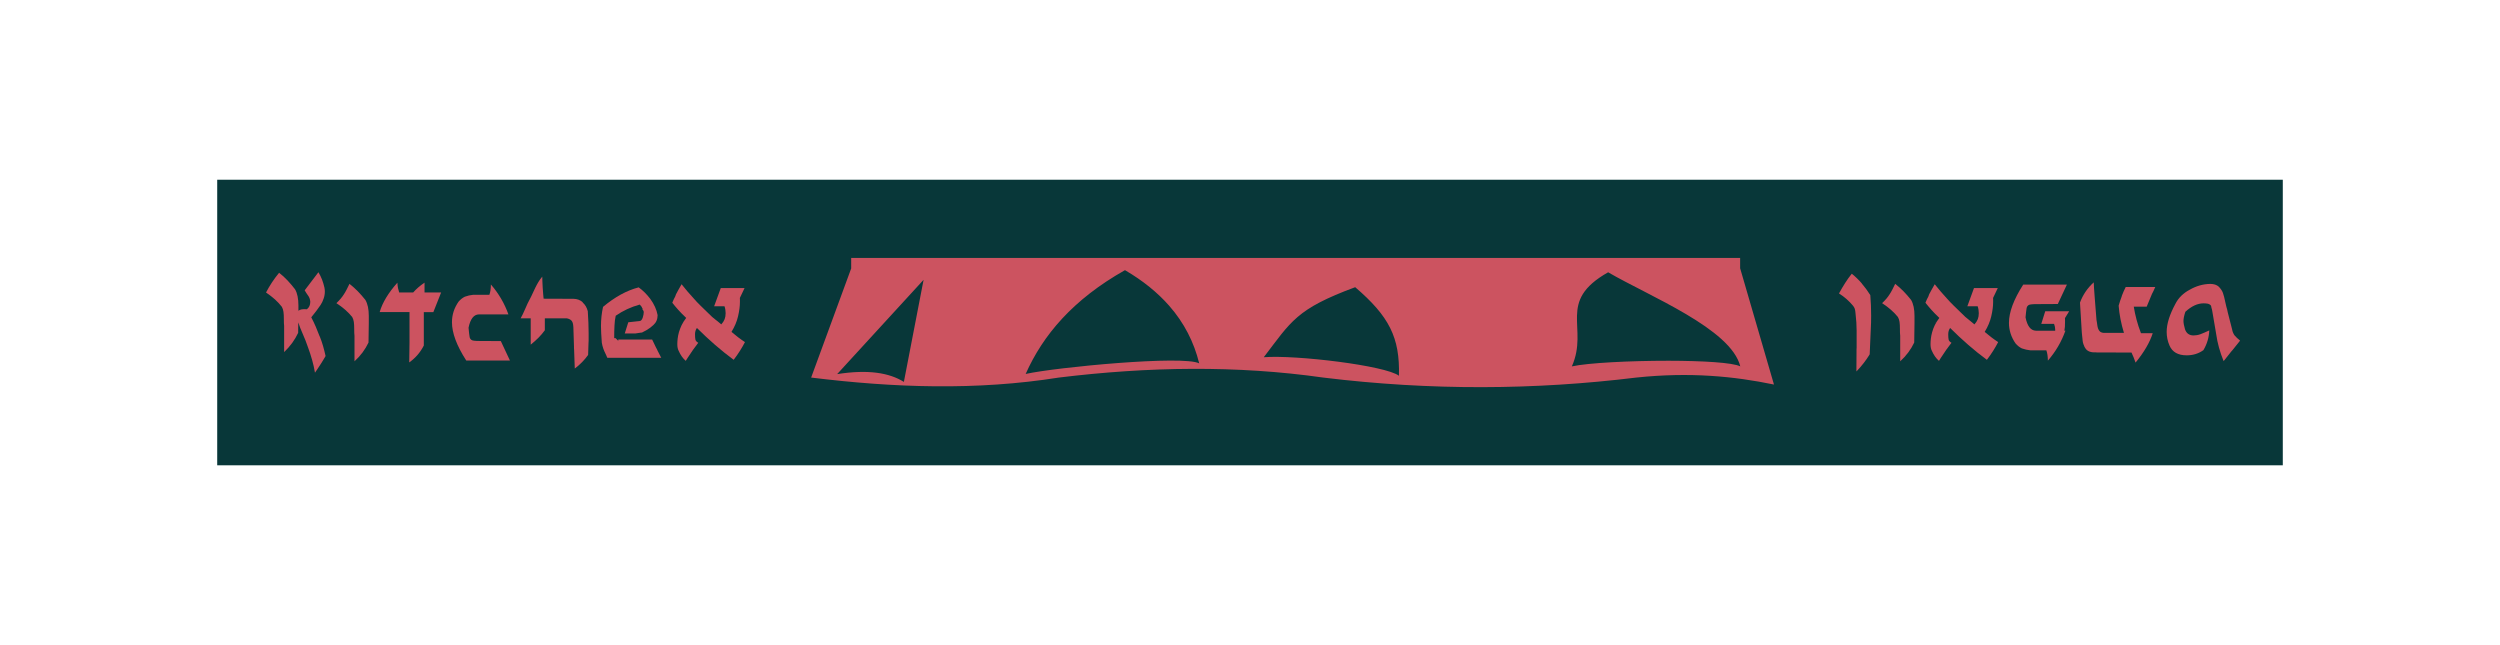 <?xml version="1.0" encoding="UTF-8"?>
<svg id="Layer_1" data-name="Layer 1" xmlns="http://www.w3.org/2000/svg" viewBox="0 0 447.61 115.5">
  <defs>
    <style>
      .cls-1 {
        fill: #083739;
      }

      .cls-2 {
        fill: #cc5360;
      }
    </style>
  </defs>
  <g id="LogoLongateMagentaNavy">
    <rect class="cls-1" x="38.89" y="32.18" width="369.83" height="51.13"/>
    <path class="cls-2" d="m127.84,54.84h1.88c.06.16.11.37.15.61.03.24.05.45.05.63,0,.41-.06.76-.18,1.07-.12.31-.32.62-.6.93-.47-.41-.82-.69-1.04-.85-.22-.16-.42-.32-.6-.49l-1-.97c-.37-.36-.76-.73-1.14-1.11-.39-.38-.77-.78-1.14-1.21-.78-.84-1.51-1.7-2.19-2.56-.21.36-.4.69-.56.99-.16.3-.31.57-.44.82-.07.26-.19.54-.37.83-.08.16-.14.3-.18.41-.04.11-.08.2-.11.27.2.24.38.47.55.67.17.2.35.41.54.62.19.21.39.43.62.66.23.23.49.48.78.76-.34.44-.61.87-.82,1.3-.2.43-.36.85-.48,1.25-.11.41-.19.79-.23,1.16-.04.37-.06.69-.06.99,0,.49.08.89.24,1.19.16.37.35.71.56,1.01.21.3.45.56.71.79l.34-.54c.63-.99,1.27-1.89,1.9-2.7-.29-.16-.46-.35-.51-.57-.05-.22-.07-.54-.07-.96s.11-.8.34-1.12c1.07,1.07,2.16,2.08,3.25,3.03,1.1.95,2.2,1.84,3.33,2.67.42-.55.8-1.09,1.13-1.62.33-.53.63-1.04.89-1.55-.23-.15-.44-.29-.63-.43-.19-.14-.38-.28-.56-.41-.18-.14-.37-.29-.56-.45s-.41-.34-.66-.54c.57-.93.96-1.86,1.18-2.81.22-.95.33-1.8.33-2.55v-.41c0-.18,0-.28-.02-.29l.85-1.78h-4.26l-1.19,3.26Z"/>
    <path class="cls-2" d="m85.94,61.05c-.23,0-.43,0-.61-.01-.18,0-.33-.02-.46-.04-.42-.03-.68-.23-.78-.61-.03-.2-.07-.43-.1-.72-.03-.28-.07-.61-.1-.99.32-1.58.94-2.37,1.85-2.39h5.29c-.7-1.97-1.75-3.75-3.14-5.36,0,.73-.09,1.35-.27,1.85h-2.9c-.5.05-1,.16-1.49.34-.41.2-.78.49-1.12.88-.8,1.14-1.19,2.37-1.19,3.7,0,1.92.85,4.2,2.56,6.85h7.82l-1.63-3.48-3.73-.02Z"/>
    <path class="cls-2" d="m76,50.61c-.41.28-.78.56-1.11.85-.33.29-.64.59-.91.9h-2.51c-.08-.23-.15-.49-.21-.78-.06-.29-.09-.62-.11-.97-1.62,1.82-2.68,3.57-3.17,5.26h5.34v5.46l-.05,3.56c.57-.41,1.07-.86,1.5-1.36.43-.5.8-1.06,1.11-1.66v-5.99h1.71l1.39-3.51h-2.97v-1.75Z"/>
    <path class="cls-2" d="m340.81,52.15c-.47-.48-.97-.92-1.49-1.33-.18.37-.35.71-.5,1.01-.15.3-.32.58-.49.85-.17.27-.36.53-.57.78-.21.25-.47.52-.78.82,1.17.76,2.11,1.59,2.83,2.48.15.26.24.55.29.88.05.33.07.75.07,1.27,0,.28,0,.51.01.71,0,.2.02.36.04.49v4.58c1.09-.99,1.92-2.11,2.51-3.36l.05-3.46v-1.32c0-1.2-.2-2.15-.61-2.85-.44-.55-.89-1.07-1.36-1.55Z"/>
    <path class="cls-2" d="m346.59,57.74c.06.05.11.1.16.15l-.26-.28s.06.1.11.13Z"/>
    <path class="cls-2" d="m104.35,54.13c-.45-.41-1.01-.62-1.66-.63l-5.36-.02c-.02-.13-.04-.38-.07-.74-.03-.36-.06-.76-.09-1.18-.02-.42-.04-.82-.06-1.21-.02-.38-.02-.65-.02-.82-.28.33-.51.65-.71.99-.2.33-.37.67-.54,1-.16.33-.32.67-.48,1.02-.15.35-.33.7-.52,1.06-.1.16-.22.4-.37.72-.15.32-.29.65-.44.99-.15.34-.29.67-.44.97-.15.31-.27.54-.37.71h8.23c.36.06.63.19.83.37.18.18.29.45.34.8.02.16.03.31.04.44,0,.13.01.24.01.32l.1,3.12c0,.34,0,.52.02.54l.12,3.41c.96-.73,1.75-1.54,2.39-2.44l.07-2.17s.02-.16.02-.34v-1.41c0-1.12-.05-2.43-.15-3.92-.18-.67-.49-1.19-.93-1.56Z"/>
    <path class="cls-2" d="m114.9,59.56h.02s.02,0,.02-.02l.78-.41c.26-.15.49-.3.69-.45.2-.15.39-.31.57-.48.5-.44.76-1.03.76-1.78-.18-.99-.62-1.96-1.32-2.92-.64-.84-1.33-1.52-2.07-2.05-2.13.55-4.25,1.71-6.38,3.49-.24,1.07-.37,2.23-.37,3.46,0,.65.05,1.64.15,2.97.06.37.16.73.28,1.08.04.13.1.27.17.43.05.11.1.22.16.34.09.18.17.37.26.56,0,0,0,.01,0,.02,0,0,0,0,0,.01.04.09.08.17.12.25h9.65l-.68-1.32c-.03-.08-.06-.15-.09-.21s-.07-.13-.13-.23l-.73-1.51h-6.06v.24l-.49-.49h-.24c0-.08,0-.16,0-.24h0s0,0,0,0c0-.34,0-.67.01-.97,0-.37.02-.71.04-1.02.02-.6.09-1.19.22-1.78,1.28-.89,2.71-1.56,4.29-2,.23.2.37.4.44.61l.12.12s-.06.02-.07.02c0,0-.01,0-.02,0,0,.02,0,.05.01.07.16.2.25.38.25.53,0,.13-.02.28-.05.46-.03.18-.08.35-.13.52-.06.17-.13.32-.23.44-.1.12-.21.18-.34.18l-2.02.22-.63,2h1.92l1.12-.17Z"/>
    <path class="cls-2" d="m95.02,56.64v5.07c.5-.41.97-.82,1.39-1.24.42-.42.8-.87,1.14-1.34v-5.34c-.99.93-1.84,1.88-2.53,2.85Z"/>
    <path class="cls-2" d="m333.35,50.75c-.55-.64-1.15-1.22-1.8-1.74-.41.5-.8,1.05-1.17,1.63-.37.58-.75,1.22-1.12,1.9.96.6,1.8,1.34,2.53,2.22.06.08.13.17.18.27.06.1.1.2.13.32.03.08.06.18.07.3.02.12.03.27.05.45.06.57.11,1.11.15,1.62.03.51.05,1,.05,1.47v3.05c0,.19,0,.32-.02.37v.56l-.02,3.34c.47-.49.91-.99,1.3-1.5.4-.51.76-1.04,1.08-1.57l.19-4.39c.05-.84.07-1.68.07-2.51,0-1.27-.05-2.5-.15-3.7-.47-.75-.98-1.44-1.53-2.08Z"/>
    <path class="cls-2" d="m379.89,53.05c-.21.55-.4,1.11-.56,1.68.13,1.62.45,3.25.95,4.87h-3.63c-.36-.03-.62-.15-.78-.37-.16-.21-.28-.5-.34-.88-.03-.18-.06-.36-.08-.55-.02-.19-.05-.37-.09-.55l-.32-4.07c-.05-.57-.08-1.07-.11-1.51-.02-.44-.04-.81-.06-1.12-1.14,1.04-1.96,2.25-2.46,3.63l.32,5.29c.02.13.03.28.04.44s.03.35.06.56c.02.19.04.39.06.58.02.19.07.38.13.56.1.34.26.65.49.93.21.24.51.41.9.49.08.02.16.03.24.04.08,0,.16.01.24.01h.29c.13,0,.21,0,.24.02l6.21.02c.13.28.26.56.38.86.12.3.24.61.35.94,1.53-1.87,2.55-3.62,3.07-5.26h-2.1c-.33-.84-.59-1.66-.8-2.45-.21-.79-.37-1.55-.49-2.3h2.31l.95-2.29.15-.29c.06-.1.11-.18.12-.24l.32-.71h-5.29c-.28.55-.52,1.1-.73,1.66Z"/>
    <path class="cls-2" d="m400.98,57.8l-.12-.1s.05.03.06.05.03.03.06.05Z"/>
    <path class="cls-2" d="m400.11,60.09c-.24-.34-.4-.71-.46-1.1l-.78-3.05c-.03-.21-.07-.4-.12-.56s-.09-.3-.12-.41l-.17-.73c-.08-.41-.16-.76-.24-1.06-.08-.3-.15-.55-.22-.74-.13-.36-.37-.72-.73-1.1-.37-.34-.89-.51-1.56-.51-1.27.03-2.47.37-3.61,1.02-1.19.62-2.06,1.47-2.61,2.56-1.04,1.92-1.56,3.59-1.56,5.02,0,.84.17,1.66.51,2.44.5,1.17,1.53,1.75,3.07,1.75,1.14,0,2.14-.31,3-.93.65-1.09,1-2.27,1.05-3.53-.31.13-.59.26-.85.38-.26.12-.5.22-.73.3-.42.15-.84.22-1.24.22-.76,0-1.28-.37-1.53-1.12-.18-.63-.27-1.12-.27-1.46,0-.42.11-.97.34-1.66,1.1-1.01,2.19-1.51,3.26-1.51.26,0,.53.02.8.07.19.06.34.15.44.24.1.1.15.26.17.49.08.23.13.43.15.61l.71,4.17c.21,1.53.65,3.12,1.32,4.77l1.39-1.75s.07-.08.12-.13c.05-.06.1-.12.15-.18l1.29-1.61c-.45-.37-.77-.67-.95-.9Z"/>
    <path class="cls-2" d="m352.21,54.84h1.88c.06.16.11.37.15.61.03.24.05.45.05.63,0,.41-.06.76-.18,1.07s-.32.62-.6.93c-.47-.41-.82-.69-1.03-.85-.22-.16-.42-.32-.6-.49l-1-.97c-.37-.36-.76-.73-1.14-1.11-.39-.38-.77-.78-1.15-1.21-.78-.84-1.51-1.7-2.19-2.56-.21.36-.4.69-.56.99-.16.3-.31.57-.44.82-.07.26-.19.54-.37.83-.08.16-.14.3-.18.41-.04.11-.08.2-.11.27.2.24.38.47.55.67.17.2.35.41.54.62.19.21.39.43.62.66.23.23.49.48.78.76-.34.44-.61.87-.82,1.3s-.36.85-.47,1.25c-.11.41-.19.79-.23,1.16-.04.37-.06.69-.06.99,0,.49.08.89.24,1.19.16.37.35.71.56,1.01.21.3.45.56.71.79l.34-.54c.63-.99,1.27-1.89,1.9-2.7-.29-.16-.46-.35-.51-.57-.05-.22-.07-.54-.07-.96s.11-.8.34-1.12c1.07,1.07,2.16,2.08,3.25,3.03s2.2,1.84,3.33,2.67c.42-.55.8-1.09,1.13-1.62.33-.53.63-1.04.89-1.55-.23-.15-.44-.29-.63-.43-.19-.14-.38-.28-.56-.41-.18-.14-.36-.29-.56-.45s-.41-.34-.66-.54c.57-.93.96-1.86,1.18-2.81.22-.95.33-1.8.33-2.55v-.41c0-.18,0-.28-.02-.29l.85-1.78h-4.26l-1.19,3.26Z"/>
    <path class="cls-2" d="m57.24,60.25c-.21-.57-.44-1.14-.69-1.72-.25-.58-.52-1.15-.82-1.72.16-.21.32-.41.48-.6.15-.19.3-.37.43-.55.28-.36.53-.71.76-1.06.23-.35.41-.73.54-1.13.15-.41.22-.84.22-1.29,0-.18-.02-.41-.07-.68-.11-.5-.26-.98-.43-1.44-.17-.45-.39-.89-.65-1.32l-2.46,3.24c.05.08.15.24.3.49.15.24.3.45.43.63.11.2.19.39.22.58.02.08.03.15.04.22,0,.06.01.11.01.15,0,.57-.2,1.01-.61,1.32-.73-.06-1.23.02-1.51.27v-.93c0-1.25-.2-2.23-.61-2.92-.44-.57-.89-1.1-1.36-1.6-.47-.5-.97-.95-1.49-1.35-.47.57-.9,1.15-1.29,1.74-.39.59-.74,1.19-1.05,1.79.6.41,1.13.82,1.6,1.24.46.42.87.86,1.23,1.32.15.26.24.56.29.9.05.34.07.77.07,1.29,0,.28,0,.52.01.72,0,.2.02.37.04.5v4.7c1.09-1.04,1.92-2.18,2.51-3.44l.02-1.88c.2.62.46,1.3.8,2.06.34.76.65,1.55.93,2.37.28.75.52,1.5.74,2.27.22.76.39,1.53.52,2.31.11-.16.26-.38.44-.65.18-.27.39-.59.63-.96.16-.24.31-.48.44-.71.13-.23.26-.45.39-.66-.13-.6-.28-1.2-.45-1.79s-.37-1.17-.6-1.74Z"/>
    <path class="cls-2" d="m64.06,52.15c-.47-.48-.97-.92-1.49-1.33-.18.37-.35.71-.5,1.01-.15.3-.32.58-.49.85-.17.27-.36.53-.57.78-.21.25-.47.52-.78.82,1.17.76,2.11,1.59,2.83,2.48.15.26.24.55.29.88.05.33.07.75.07,1.27,0,.28,0,.51.01.71,0,.2.02.36.04.49v4.58c1.09-.99,1.92-2.11,2.51-3.36l.05-3.46v-1.32c0-1.2-.2-2.15-.61-2.85-.44-.55-.89-1.07-1.36-1.55Z"/>
    <path class="cls-2" d="m366.19,55.72l-.71,2.27h2.29c.13.36.2.69.2,1v.22h-3.46c-.93-.03-1.54-.83-1.85-2.39.03-.37.06-.7.1-.99.03-.28.06-.52.1-.72.1-.37.36-.58.78-.61.13-.02.28-.03.46-.04.18,0,.38-.01.61-.01l3.73-.02,1.63-3.48h-7.82c-1.71,2.66-2.56,4.95-2.56,6.85,0,1.33.4,2.57,1.19,3.7.34.39.71.68,1.12.88.52.18,1.02.29,1.49.34h2.9c.18.54.27,1.15.27,1.85,1.4-1.61,2.44-3.39,3.14-5.36h-.19c.05-.23.08-.47.1-.72.02-.25.02-.52.02-.82v-.41c0-.18,0-.28-.02-.29l.76-1.24h-4.26Z"/>
    <polygon class="cls-2" points="109.98 57.75 109.98 57.75 109.98 57.75 109.98 57.75"/>
    <path class="cls-2" d="m346.36,57.68l.13.13s-.02-.02-.03-.04c-.05-.02-.08-.05-.1-.1Z"/>
    <path class="cls-2" d="m311.56,48.06v-1.88h-159.16v1.88l-7.17,19.54c14.78,1.82,29.56,2.35,44.35,0,16.06-1.96,31.87-2.2,47.34,0,19.29,2.36,37.95,2.22,56.04,0,9.59-1.01,17.47-.24,24.66,1.25l-6.05-20.79Zm-149.72,20.32h0c-2.61-1.63-6.39-2.27-11.94-1.4h0s0,0-.01,0l15.47-16.88v.02s0-.01,0-.01l-3.53,18.28Zm21.8-1.43h0c3.11-6.98,8.46-13.32,17.78-18.58h0c3.22,1.88,5.85,4.02,7.93,6.39,2.67,3.05,4.43,6.5,5.36,10.3-2.83-1.48-25.54.68-31.05,1.89Zm66.82.32h0c-2.39-1.82-18.46-3.76-24.19-3.31,0,0,0,0,0,0h0c4.92-6.43,5.81-8.63,16.37-12.54h0c6.07,5.21,8.02,9,7.83,15.85Zm48.26-2.68c-6.84,0-14.37.37-17.29,1.01,0,0,0,0,0,0,0,0,0,0,0,0,3.1-6.97-2.81-11.6,6.5-16.85,0,0,0,0,0,0,0,0,0,0,0,0h0c7.37,4.3,22,10.11,23.66,16.85,0,0,0,0,0,0,0,0,0,0,0,0-1.33-.69-6.83-1-12.86-1.01Z"/>
  </g>
</svg>